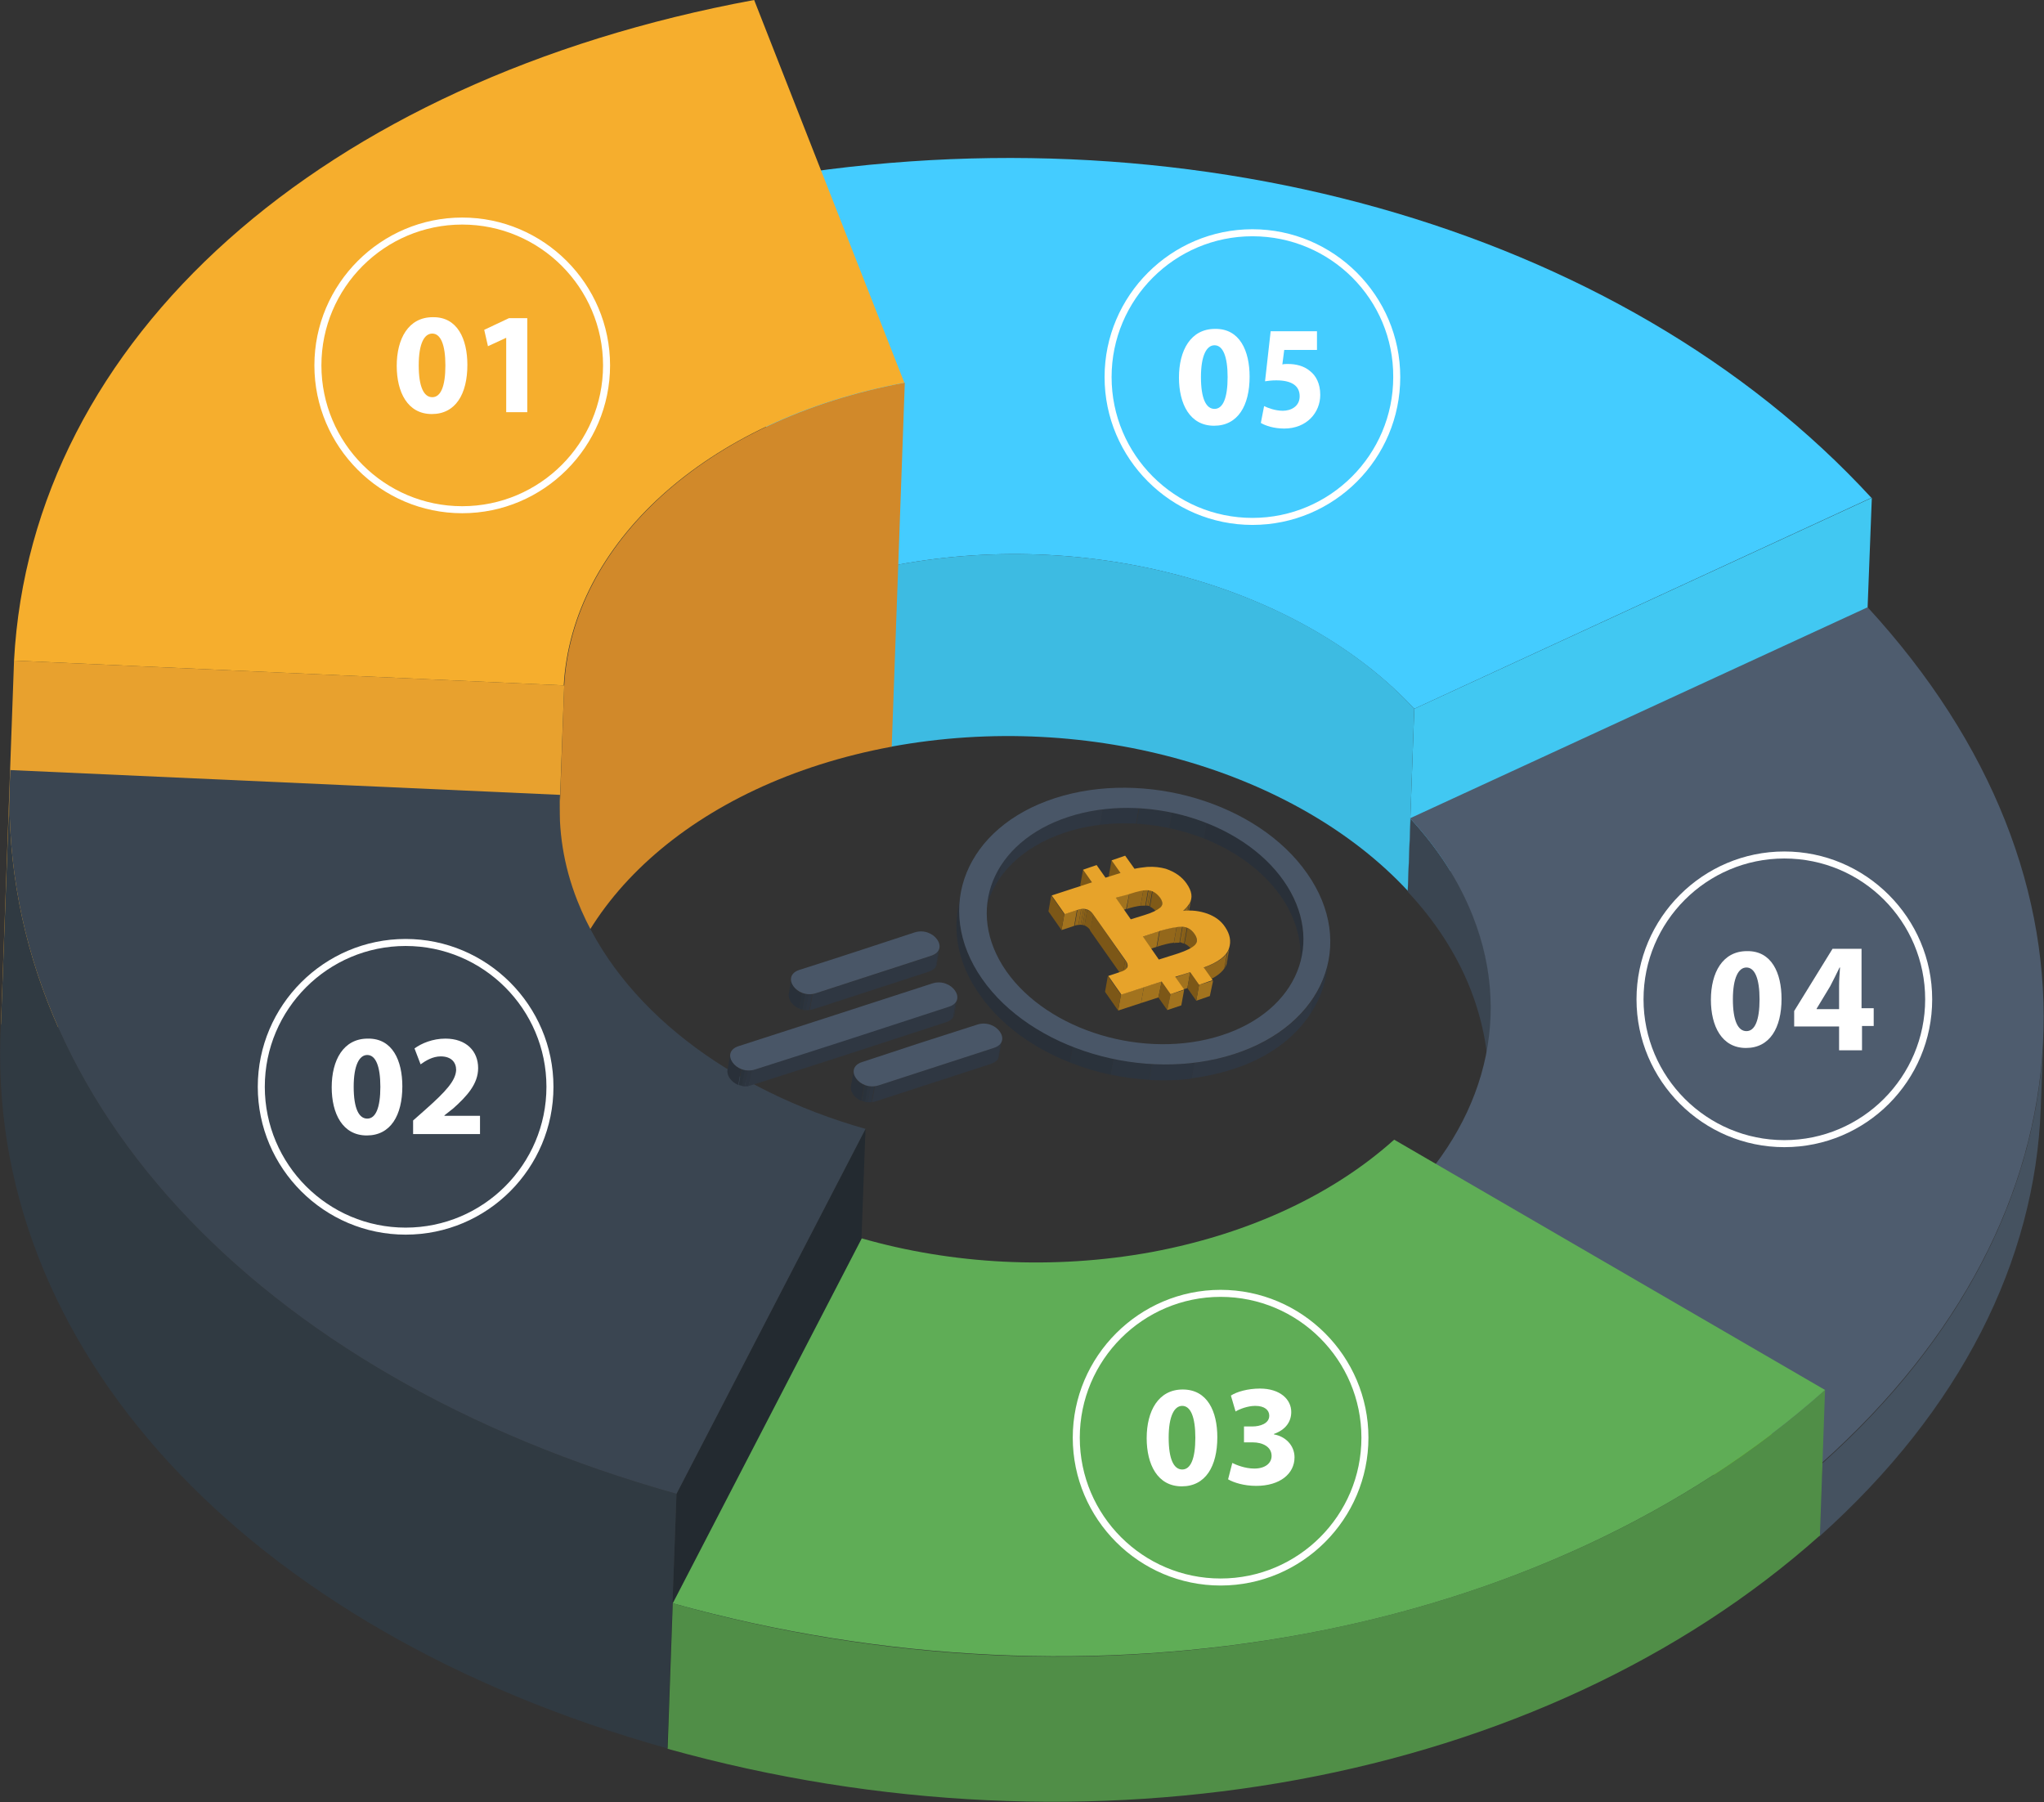 <?xml version="1.0" encoding="utf-8"?>
<!-- Generator: Adobe Illustrator 19.0.0, SVG Export Plug-In . SVG Version: 6.00 Build 0)  -->
<svg version="1.1" id="Content" xmlns="http://www.w3.org/2000/svg" xmlns:xlink="http://www.w3.org/1999/xlink" x="0px" y="0px"
	 viewBox="0 0 436.9 385.2" enable-background="new 0 0 436.9 385.2" xml:space="preserve">
<rect x="0" y="0" width="436.9" height="385.2" fill="#333333" stroke="none"/>
<g>
	<g>
		<polygon fill="#44CCFF" points="192,120.7 190.6,159.6 158.4,77.8 159.8,38.9 		"/>
	</g>
</g>
<g>
	<g>
		<path fill="#3DBBE2" d="M302.3,151.5l-1.4,38.9c-23.6-25.4-67.6-38.7-110.4-30.8l1.4-38.9C234.7,112.8,278.8,126.1,302.3,151.5z"
			/>
	</g>
</g>
<g>
	<g>
		<polygon fill="#41C8F2" points="400.1,106.4 398.6,145.3 300.9,190.4 302.3,151.5 		"/>
	</g>
</g>
<g>
	<g>
		<path fill="#44CCFF" d="M159.8,38.9c92.6-17.1,186.7,9.3,240.2,67.5l-97.7,45.1c-23.6-25.4-67.6-38.7-110.4-30.8L159.8,38.9z"/>
	</g>
</g>
<g>
	<g>
		<path fill="#D1892A" d="M193.4,81.8l-2.8,77.8c-42.7,7.9-71.1,34.6-72.8,64.7l2.8-77.8C122.3,116.4,150.7,89.7,193.4,81.8z"/>
	</g>
</g>
<g>
	<g>
		<polygon fill="#E8A12E" points="120.6,146.5 117.7,224.3 0.2,219 3,141.2 		"/>
	</g>
</g>
<g>
	<g>
		<path fill="#F6AE2D" d="M161.2,0l32.1,81.8c-42.7,7.9-71.1,34.6-72.8,64.7L3,141.2C6.7,72.4,68.7,17.1,161.2,0z"/>
	</g>
</g>
<g>
	<g>
		<path fill="#14A0C1" d="M92.3,265.3c0.7-18.1,1.3-36.3,2-54.4c0-0.4,0-0.8,0.1-1.1l-2,54.4C92.3,264.5,92.3,264.9,92.3,265.3z"/>
	</g>
</g>
<g>
	<g>
		<polygon fill="#232A30" points="185,241.3 183,295.8 142.6,373.8 144.6,319.3 		"/>
	</g>
</g>
<g>
	<g>
		<path fill="#303A42" d="M144.6,319.3l-2,54.4C52.3,348.4-3.5,287.8,0.2,219l2-54.4C-1.5,233.3,54.3,294,144.6,319.3z"/>
	</g>
</g>
<g>
	<g>
		<path fill="#3A4551" d="M2.2,164.6l117.5,5.3c-0.4,7.4,0.7,15,3.7,22.6c9.1,23.1,32.7,40.6,61.6,48.8l-40.4,78
			C54.3,294-1.5,233.3,2.2,164.6z"/>
	</g>
</g>
<g>
	<g>
		<path fill="#3A4551" d="M318.7,217.3c-0.2,5.2-0.4,10.4-0.6,15.6c0.3-7.1-1-14.3-3.8-21.5c-3-7.6-7.6-14.6-13.4-20.8l0.6-15.6
			c5.8,6.3,10.4,13.3,13.4,20.9C317.7,203,318.9,210.2,318.7,217.3z"/>
	</g>
</g>
<g>
	<g>
		<polygon fill="#6DBA13" points="389.5,312.7 388.9,328.3 296.8,274.8 297.4,259.2 		"/>
	</g>
</g>
<g>
	<g>
		<path fill="#455260" d="M436.8,221.4c-0.2,5.2-0.4,10.4-0.6,15.6c-1.2,32.4-17,64.3-47.3,91.4l0.6-15.6
			C419.8,285.7,435.6,253.8,436.8,221.4z"/>
	</g>
</g>
<g>
	<g>
		<path fill="#4E5C6E" d="M399.2,129.8c53.5,58.2,49.7,129.8-9.8,182.9l-92.1-53.5c19-17.1,26.6-40.4,17.5-63.4
			c-3-7.6-7.6-14.6-13.4-20.9L399.2,129.8z"/>
	</g>
</g>
<g>
	<g>
		<path fill="#508E47" d="M390.1,297.1l-1.1,31.1c-29.7,26.5-68.7,44.3-111.6,52.2c-42.8,7.9-89.5,6-134.7-6.6l1.1-31.1
			c45.1,12.7,91.8,14.6,134.7,6.6C321.3,341.4,360.3,323.7,390.1,297.1z"/>
	</g>
</g>
<g>
	<g>
		<path fill="#5FAD56" d="M298,243.6l92.1,53.5c-29.7,26.5-68.7,44.3-111.6,52.2c-42.8,7.9-89.5,6-134.7-6.6l40.4-78
			c19.2,5.5,40.9,6.8,62.1,2.9C267.6,263.6,285.3,255,298,243.6z"/>
	</g>
</g>
<g>
	<g>
		<g>
			<path fill="#FFFFFF" d="M99.9,78c0,6.2-2.5,10.5-7.6,10.5c-5.2,0-7.5-4.7-7.5-10.3c0-5.8,2.5-10.4,7.7-10.4
				C97.8,67.7,99.9,72.5,99.9,78z M89.5,78.1c0,4.6,1.1,6.8,2.9,6.8c1.8,0,2.8-2.3,2.8-6.8c0-4.4-1-6.8-2.8-6.8
				C90.7,71.3,89.5,73.4,89.5,78.1z"/>
		</g>
		<g>
			<path fill="#FFFFFF" d="M108.2,72.2L108.2,72.2l-3.9,1.8l-0.8-3.5l5.3-2.5h3.9v20.1h-4.5V72.2z"/>
		</g>
	</g>
	<g>
		<path fill="#FFFFFF" d="M98.8,109.7c-17.4,0-31.6-14.2-31.6-31.6s14.2-31.6,31.6-31.6c17.4,0,31.6,14.2,31.6,31.6
			S116.2,109.7,98.8,109.7z M98.8,48c-16.6,0-30.1,13.5-30.1,30.1c0,16.6,13.5,30.1,30.1,30.1c16.6,0,30.1-13.5,30.1-30.1
			C128.9,61.5,115.4,48,98.8,48z"/>
	</g>
</g>
<g>
	<g>
		<g>
			<path fill="#FFFFFF" d="M86,232.2c0,6.2-2.5,10.5-7.6,10.5c-5.2,0-7.5-4.7-7.5-10.3c0-5.8,2.5-10.4,7.7-10.4
				C83.9,221.9,86,226.7,86,232.2z M75.6,232.3c0,4.6,1.1,6.8,2.9,6.8c1.8,0,2.8-2.3,2.8-6.8c0-4.4-1-6.8-2.8-6.8
				C76.8,225.5,75.6,227.7,75.6,232.3z"/>
		</g>
		<g>
			<path fill="#FFFFFF" d="M88.3,242.3v-2.8l2.6-2.3c4.4-3.9,6.5-6.2,6.6-8.5c0-1.6-1-2.9-3.3-2.9c-1.7,0-3.2,0.9-4.3,1.7l-1.3-3.4
				c1.5-1.1,3.9-2.1,6.6-2.1c4.5,0,7,2.7,7,6.3c0,3.4-2.4,6-5.3,8.6l-1.9,1.5v0.1h7.6v3.9H88.3z"/>
		</g>
	</g>
	<g>
		<path fill="#FFFFFF" d="M86.7,263.9c-17.4,0-31.6-14.2-31.6-31.6s14.2-31.6,31.6-31.6s31.6,14.2,31.6,31.6S104.2,263.9,86.7,263.9
			z M86.7,202.2c-16.6,0-30.1,13.5-30.1,30.1s13.5,30.1,30.1,30.1c16.6,0,30.1-13.5,30.1-30.1S103.3,202.2,86.7,202.2z"/>
	</g>
</g>
<g>
	<g>
		<g>
			<path fill="#FFFFFF" d="M260.2,307.2c0,6.2-2.5,10.5-7.6,10.5c-5.2,0-7.5-4.7-7.5-10.3c0-5.8,2.5-10.4,7.7-10.4
				C258.1,297,260.2,301.7,260.2,307.2z M249.8,307.3c0,4.6,1.1,6.8,2.9,6.8c1.8,0,2.8-2.3,2.8-6.8c0-4.4-1-6.8-2.8-6.8
				C251,300.5,249.8,302.7,249.8,307.3z"/>
		</g>
		<g>
			<path fill="#FFFFFF" d="M263.4,312.7c0.8,0.4,2.7,1.2,4.7,1.2c2.4,0,3.7-1.2,3.7-2.7c0-2-2-2.9-4-2.9h-1.9v-3.4h1.8
				c1.6,0,3.6-0.6,3.6-2.3c0-1.2-1-2.1-3-2.1c-1.6,0-3.4,0.7-4.2,1.2l-1-3.4c1.2-0.8,3.6-1.5,6.2-1.5c4.3,0,6.7,2.3,6.7,5
				c0,2.1-1.2,3.8-3.7,4.7v0.1c2.4,0.4,4.4,2.3,4.4,4.9c0,3.5-3.1,6.1-8.2,6.1c-2.6,0-4.8-0.7-6-1.4L263.4,312.7z"/>
		</g>
	</g>
	<g>
		<path fill="#FFFFFF" d="M260.9,338.9c-17.4,0-31.6-14.2-31.6-31.6c0-17.4,14.2-31.6,31.6-31.6s31.6,14.2,31.6,31.6
			C292.5,324.7,278.3,338.9,260.9,338.9z M260.9,277.2c-16.6,0-30.1,13.5-30.1,30.1c0,16.6,13.5,30.1,30.1,30.1
			c16.6,0,30.1-13.5,30.1-30.1C291,290.7,277.5,277.2,260.9,277.2z"/>
	</g>
</g>
<g>
	<g>
		<path fill="#FFFFFF" d="M380.8,213.5c0,6.2-2.5,10.5-7.6,10.5c-5.2,0-7.5-4.7-7.5-10.3c0-5.8,2.5-10.4,7.7-10.4
			C378.7,203.2,380.8,208,380.8,213.5z M370.4,213.6c0,4.6,1.1,6.8,2.9,6.8c1.8,0,2.8-2.3,2.8-6.8c0-4.4-1-6.8-2.8-6.8
			C371.6,206.8,370.4,209,370.4,213.6z"/>
	</g>
	<g>
		<path fill="#FFFFFF" d="M381.4,245.2c-17.4,0-31.6-14.2-31.6-31.6S364,182,381.4,182c17.4,0,31.6,14.2,31.6,31.6
			S398.9,245.2,381.4,245.2z M381.4,183.5c-16.6,0-30.1,13.5-30.1,30.1s13.5,30.1,30.1,30.1c16.6,0,30.1-13.5,30.1-30.1
			S398.1,183.5,381.4,183.5z"/>
	</g>
	<g>
		<path fill="#FFFFFF" d="M393.1,224.6v-5.2h-9.6v-3.3l8.2-13.3h6.2v12.7h2.6v3.8H398v5.2H393.1z M393.1,215.6v-4.8
			c0-1.3,0.1-2.6,0.2-4h-0.1c-0.7,1.4-1.3,2.7-2,4l-2.9,4.8v0.1H393.1z"/>
	</g>
</g>
<g>
	<g>
		<path fill="#FFFFFF" d="M267.1,80.5c0,6.2-2.5,10.5-7.6,10.5c-5.2,0-7.5-4.7-7.5-10.3c0-5.8,2.5-10.4,7.7-10.4
			C265,70.2,267.1,75,267.1,80.5z M256.7,80.6c0,4.6,1.1,6.8,2.9,6.8c1.8,0,2.8-2.3,2.8-6.8c0-4.4-1-6.8-2.8-6.8
			C257.9,73.8,256.7,76,256.7,80.6z"/>
	</g>
	<g>
		<path fill="#FFFFFF" d="M267.7,112.2c-17.4,0-31.6-14.2-31.6-31.6S250.3,49,267.7,49s31.6,14.2,31.6,31.6S285.2,112.2,267.7,112.2
			z M267.7,50.5c-16.6,0-30.1,13.5-30.1,30.1c0,16.6,13.5,30.1,30.1,30.1c16.6,0,30.1-13.5,30.1-30.1
			C297.9,64,284.4,50.5,267.7,50.5z"/>
	</g>
	<g>
		<path fill="#FFFFFF" d="M281.4,74.8h-6.9l-0.4,3.1c0.4-0.1,0.7-0.1,1.2-0.1c1.7,0,3.4,0.4,4.7,1.5c1.3,1,2.2,2.7,2.2,5.1
			c0,3.8-2.9,7.2-7.7,7.2c-2.2,0-4-0.6-5-1.2l0.7-3.6c0.8,0.4,2.4,1,4,1c1.7,0,3.6-0.9,3.6-3.1c0-2.1-1.5-3.4-5-3.4
			c-1,0-1.7,0.1-2.4,0.2l1.2-10.7h9.9V74.8z"/>
	</g>
</g>
<g>
	<g>
		<g enable-background="new    ">
			<g>
				<polygon fill="#7C5717" points="239.5,186.6 238.9,190 237,187.2 237.6,183.9 				"/>
			</g>
			<g>
				<polygon fill="#7C5717" points="233.4,188.6 232.8,192 230.9,189.2 231.5,185.9 				"/>
			</g>
			<g enable-background="new    ">
				<defs>
					<path id="SVGID_1_" enable-background="new    " d="M245.5,190.2l-0.6,3.4c-1-0.1-2.3,0.2-4.1,0.8l0.6-3.4
						C243.1,190.3,244.5,190.1,245.5,190.2z"/>
				</defs>
				<clipPath id="SVGID_2_">
					<use xlink:href="#SVGID_1_"  overflow="visible"/>
				</clipPath>
				<g clip-path="url(#SVGID_2_)" enable-background="new    ">
					<path fill="#8A6119" d="M245.5,190.2l-0.6,3.4c0,0,0,0,0,0L245.5,190.2C245.4,190.2,245.4,190.2,245.5,190.2"/>
					<path fill="#8F651A" d="M245.4,190.2l-0.6,3.4c-0.3,0-0.7,0-1,0l0.6-3.4C244.7,190.1,245.1,190.1,245.4,190.2"/>
					<path fill="#94681B" d="M244.4,190.2l-0.6,3.4c-0.8,0.1-1.8,0.3-3,0.7l0.6-3.4C242.5,190.5,243.5,190.3,244.4,190.2"/>
				</g>
			</g>
			<g enable-background="new    ">
				<defs>
					<path id="SVGID_3_" enable-background="new    " d="M254.6,192.2l-0.6,3.4c-0.1,0.4-0.2,0.7-0.4,1.1l0.6-3.4
						C254.4,192.9,254.5,192.6,254.6,192.2z"/>
				</defs>
				<clipPath id="SVGID_4_">
					<use xlink:href="#SVGID_3_"  overflow="visible"/>
				</clipPath>
				<g clip-path="url(#SVGID_4_)" enable-background="new    ">
					<path fill="#8A6119" d="M254.6,192.2l-0.6,3.4c0,0.1,0,0.2-0.1,0.3l0.6-3.4C254.5,192.4,254.6,192.3,254.6,192.2"/>
					<path fill="#8F651A" d="M254.5,192.5l-0.6,3.4c-0.1,0.3-0.2,0.6-0.4,0.8l0.6-3.4C254.3,193,254.4,192.7,254.5,192.5"/>
				</g>
			</g>
			<g enable-background="new    ">
				<defs>
					<path id="SVGID_5_" enable-background="new    " d="M248.4,193.2l-0.6,3.4c0.1-0.4-0.1-0.9-0.5-1.5c-0.7-0.9-1.5-1.4-2.4-1.5
						l0.6-3.4c1,0,1.8,0.6,2.4,1.5C248.3,192.2,248.5,192.7,248.4,193.2z"/>
				</defs>
				<clipPath id="SVGID_6_">
					<use xlink:href="#SVGID_5_"  overflow="visible"/>
				</clipPath>
				<g clip-path="url(#SVGID_6_)" enable-background="new    ">
					<path fill="#805A17" d="M248.4,193.2l-0.6,3.4c0.1-0.4-0.1-0.9-0.5-1.5c-0.4-0.6-1-1.1-1.5-1.3l0.6-3.4
						c0.6,0.2,1.1,0.7,1.5,1.3C248.3,192.2,248.5,192.7,248.4,193.2"/>
					<path fill="#855E18" d="M246.3,190.3l-0.6,3.4c-0.1-0.1-0.3-0.1-0.4-0.1l0.6-3.4C246.1,190.2,246.2,190.3,246.3,190.3"/>
					<path fill="#8A6119" d="M245.9,190.2l-0.6,3.4c-0.1,0-0.3,0-0.4-0.1l0.6-3.4C245.6,190.2,245.8,190.2,245.9,190.2"/>
					<path fill="#8F651A" d="M245.5,190.2l-0.6,3.4c0,0,0,0,0,0L245.5,190.2C245.5,190.2,245.5,190.2,245.5,190.2"/>
				</g>
			</g>
			<g enable-background="new    ">
				<defs>
					<path id="SVGID_7_" enable-background="new    " d="M254.1,193.3l-0.6,3.4c-0.3,0.4-0.5,0.7-0.6,0.8l0.6-3.4
						C253.7,194,253.9,193.7,254.1,193.3z"/>
				</defs>
				<clipPath id="SVGID_8_">
					<use xlink:href="#SVGID_7_"  overflow="visible"/>
				</clipPath>
				<g clip-path="url(#SVGID_8_)" enable-background="new    ">
					<path fill="#8F651A" d="M254.1,193.3l-0.6,3.4c-0.1,0.1-0.2,0.3-0.2,0.4l0.6-3.4C254,193.6,254.1,193.4,254.1,193.3"/>
					<path fill="#94681B" d="M253.9,193.7l-0.6,3.4c-0.1,0.2-0.3,0.4-0.3,0.5l0.6-3.4C253.6,194,253.8,193.9,253.9,193.7"/>
				</g>
			</g>
			<g>
				<polygon fill="#A2731E" points="241.4,190.9 240.7,194.3 237.8,195.2 238.5,191.9 				"/>
			</g>
			<g enable-background="new    ">
				<defs>
					<path id="SVGID_9_" enable-background="new    " d="M253.6,194.1l-0.6,3.4c-0.1,0.1-0.4,0.4-0.7,0.7l0.6-3.4
						C253.2,194.5,253.4,194.3,253.6,194.1z"/>
				</defs>
				<clipPath id="SVGID_10_">
					<use xlink:href="#SVGID_9_"  overflow="visible"/>
				</clipPath>
				<g clip-path="url(#SVGID_10_)" enable-background="new    ">
					<path fill="#94681B" d="M253.6,194.1l-0.6,3.4c-0.1,0.1-0.4,0.4-0.7,0.7l0.6-3.4C253.2,194.5,253.4,194.3,253.6,194.1"/>
				</g>
			</g>
			<g enable-background="new    ">
				<defs>
					<path id="SVGID_11_" enable-background="new    " d="M233.7,195.5l-0.6,3.4c-1.1-1.6-2.5-1.3-3.4-1l0.6-3.4
						C231.1,194.2,232.6,194,233.7,195.5z"/>
				</defs>
				<clipPath id="SVGID_12_">
					<use xlink:href="#SVGID_11_"  overflow="visible"/>
				</clipPath>
				<g clip-path="url(#SVGID_12_)" enable-background="new    ">
					<path fill="#805A17" d="M233.7,195.5l-0.6,3.4c-0.4-0.6-0.8-0.9-1.3-1l0.6-3.4C232.8,194.6,233.3,195,233.7,195.5"/>
					<path fill="#855E18" d="M232.4,194.5l-0.6,3.4c-0.1,0-0.2-0.1-0.4-0.1l0.6-3.4C232.2,194.4,232.3,194.4,232.4,194.5"/>
					<path fill="#8A6119" d="M232,194.4l-0.6,3.4c-0.1,0-0.3,0-0.4-0.1l0.6-3.4C231.8,194.3,231.9,194.3,232,194.4"/>
					<path fill="#8F651A" d="M231.6,194.3l-0.6,3.4c-0.2,0-0.4,0-0.5,0l0.6-3.4C231.3,194.3,231.5,194.3,231.6,194.3"/>
					<path fill="#94681B" d="M231.1,194.3l-0.6,3.4c-0.3,0-0.6,0.1-0.9,0.2l0.6-3.4C230.5,194.4,230.8,194.4,231.1,194.3"/>
				</g>
			</g>
			<g enable-background="new    ">
				<defs>
					<path id="SVGID_13_" enable-background="new    " d="M278.3,204l-0.6,3.4c0.9-5.1-0.3-10.6-3.9-15.8c-9-12.9-29.7-19-46-13.7
						c-9.8,3.2-15.8,9.7-17.2,17.2l0.6-3.4c1.4-7.5,7.4-14.1,17.2-17.2c16.4-5.3,37,0.8,46,13.7C278,193.5,279.2,199,278.3,204z"/>
				</defs>
				<clipPath id="SVGID_14_">
					<use xlink:href="#SVGID_13_"  overflow="visible"/>
				</clipPath>
				<g clip-path="url(#SVGID_14_)" enable-background="new    ">
					<path fill="#293039" d="M278.3,204l-0.6,3.4c0.9-5.1-0.3-10.6-3.9-15.8c-3.8-5.4-9.7-9.7-16.5-12.4l0.6-3.4
						c6.8,2.7,12.7,6.9,16.5,12.4C278,193.5,279.2,199,278.3,204"/>
					<path fill="#2A323B" d="M257.9,175.9l-0.6,3.4c-2.4-0.9-4.9-1.7-7.4-2.2l0.6-3.4C253,174.2,255.5,175,257.9,175.9"/>
					<path fill="#2C343E" d="M250.5,173.7l-0.6,3.4c-2.3-0.5-4.7-0.8-7-0.9l0.6-3.4C245.8,172.9,248.2,173.2,250.5,173.7"/>
					<path fill="#2D3540" d="M243.4,172.7l-0.6,3.4c-2.6-0.1-5.2-0.1-7.7,0.2l0.6-3.4C238.3,172.7,240.9,172.6,243.4,172.7"/>
					<path fill="#2F3742" d="M235.7,173l-0.6,3.4c-2.5,0.3-5,0.8-7.4,1.6c-6.5,2.1-11.4,5.8-14.3,10.2l0.6-3.4
						c2.9-4.4,7.8-8.1,14.3-10.2C230.7,173.8,233.2,173.3,235.7,173"/>
					<path fill="#2D3540" d="M214,184.8l-0.6,3.4c-1.1,1.7-1.9,3.5-2.5,5.4l0.6-3.4C212.1,188.3,212.9,186.5,214,184.8"/>
					<path fill="#2C343E" d="M211.5,190.2l-0.6,3.4c-0.2,0.6-0.3,1.1-0.4,1.7l0.6-3.4C211.2,191.3,211.4,190.7,211.5,190.2"/>
				</g>
			</g>
			<g>
				<polygon fill="#A2731E" points="230.2,194.5 229.6,197.9 226.9,198.8 227.5,195.4 				"/>
			</g>
			<g>
				<polygon fill="#7C5717" points="227.5,195.4 226.9,198.8 224.1,194.8 224.7,191.4 				"/>
			</g>
			<g enable-background="new    ">
				<defs>
					<path id="SVGID_15_" enable-background="new    " d="M255.8,201.2l-0.6,3.4c0.1-0.5-0.1-1-0.5-1.6c-0.7-1-1.6-1.5-2.7-1.5
						c-1.1,0-2.7,0.3-4.7,0.9l0.6-3.4c2-0.7,3.6-1,4.7-0.9c1.1,0,2,0.5,2.7,1.5C255.7,200.2,255.9,200.7,255.8,201.2z"/>
				</defs>
				<clipPath id="SVGID_16_">
					<use xlink:href="#SVGID_15_"  overflow="visible"/>
				</clipPath>
				<g clip-path="url(#SVGID_16_)" enable-background="new    ">
					<path fill="#805A17" d="M255.8,201.2l-0.6,3.4c0.1-0.5-0.1-1-0.5-1.6c-0.4-0.6-0.9-1-1.5-1.3l0.6-3.4c0.6,0.2,1.1,0.7,1.5,1.3
						C255.7,200.2,255.9,200.7,255.8,201.2"/>
					<path fill="#855E18" d="M253.7,198.3l-0.6,3.4c-0.2-0.1-0.3-0.1-0.5-0.1l0.6-3.4C253.4,198.2,253.6,198.2,253.7,198.3"/>
					<path fill="#8A6119" d="M253.3,198.1l-0.6,3.4c-0.2,0-0.3-0.1-0.5-0.1l0.6-3.4C252.9,198.1,253.1,198.1,253.3,198.1"/>
					<path fill="#8F651A" d="M252.7,198.1l-0.6,3.4c-0.1,0-0.1,0-0.2,0c-0.3,0-0.7,0-1,0.1l0.6-3.4c0.4,0,0.7-0.1,1-0.1
						C252.6,198.1,252.7,198.1,252.7,198.1"/>
					<path fill="#94681B" d="M251.5,198.1l-0.6,3.4c-1,0.1-2.2,0.4-3.7,0.9l0.6-3.4C249.3,198.5,250.5,198.3,251.5,198.1"/>
				</g>
			</g>
			<g>
				<polygon fill="#A2731E" points="247.8,199 247.2,202.4 243.7,203.5 244.3,200.2 				"/>
			</g>
			<g enable-background="new    ">
				<defs>
					<path id="SVGID_17_" enable-background="new    " d="M262.9,202.1l-0.6,3.4c0,0.2-0.1,0.4-0.1,0.6c-0.5,1.6-2.3,3-5.4,4.1
						l0.6-3.4c3.1-1.1,4.9-2.5,5.4-4.1C262.8,202.5,262.8,202.3,262.9,202.1z"/>
				</defs>
				<clipPath id="SVGID_18_">
					<use xlink:href="#SVGID_17_"  overflow="visible"/>
				</clipPath>
				<g clip-path="url(#SVGID_18_)" enable-background="new    ">
					<path fill="#8A6119" d="M262.9,202.1l-0.6,3.4c0,0.2-0.1,0.3-0.1,0.5l0.6-3.4C262.8,202.4,262.9,202.2,262.9,202.1"/>
					<path fill="#8F651A" d="M262.8,202.5l-0.6,3.4c0,0,0,0.1,0,0.1c-0.1,0.3-0.2,0.6-0.4,0.9l0.6-3.4c0.2-0.3,0.3-0.6,0.4-0.9
						C262.7,202.6,262.8,202.6,262.8,202.5"/>
					<path fill="#94681B" d="M262.3,203.6l-0.6,3.4c-0.8,1.2-2.5,2.3-5,3.2l0.6-3.4C259.8,205.9,261.5,204.8,262.3,203.6"/>
				</g>
			</g>
			<g>
				<polygon fill="#7C5717" points="240.5,205.3 239.9,208.7 233,198.9 233.7,195.5 				"/>
			</g>
			<g enable-background="new    ">
				<defs>
					<path id="SVGID_19_" enable-background="new    " d="M240.9,206.6l-0.6,3.4c0.1-0.3,0-0.7-0.4-1.3l0.6-3.4
						C240.9,205.8,241,206.3,240.9,206.6z"/>
				</defs>
				<clipPath id="SVGID_20_">
					<use xlink:href="#SVGID_19_"  overflow="visible"/>
				</clipPath>
				<g clip-path="url(#SVGID_20_)" enable-background="new    ">
					<path fill="#805A17" d="M240.9,206.6l-0.6,3.4c0.1-0.3,0-0.7-0.4-1.3l0.6-3.4C240.9,205.8,241,206.3,240.9,206.6"/>
				</g>
			</g>
			<g>
				<polygon fill="#A2731E" points="254.4,207.8 253.8,211.2 250.6,212.2 251.2,208.9 				"/>
			</g>
			<g>
				<polygon fill="#A2731E" points="259.3,209.6 258.6,212.9 255.7,213.9 256.3,210.5 				"/>
			</g>
			<g>
				<polygon fill="#7C5717" points="256.3,210.5 255.7,213.9 253.8,211.2 254.4,207.8 				"/>
			</g>
			<g>
				<polygon fill="#A2731E" points="248.3,209.8 247.6,213.2 243.9,214.4 244.5,211 				"/>
			</g>
			<g>
				<polygon fill="#7C5717" points="250.2,212.5 249.5,215.9 247.6,213.2 248.3,209.8 				"/>
			</g>
			<g>
				<polygon fill="#A2731E" points="253.1,211.6 252.5,214.9 249.5,215.9 250.2,212.5 				"/>
			</g>
			<g>
				<polygon fill="#A2731E" points="244.5,211 243.9,214.4 239,216 239.6,212.6 				"/>
			</g>
			<g>
				<polygon fill="#7C5717" points="239.6,212.6 239,216 236.2,212 236.8,208.6 				"/>
			</g>
			<g enable-background="new    ">
				<defs>
					<path id="SVGID_21_" enable-background="new    " d="M284.1,205.1l-0.6,3.4c-1.6,8.8-8.7,16.5-20.2,20.2
						c-19.2,6.2-43.4-1-53.9-16.1c-4.3-6.1-5.7-12.5-4.6-18.4l0.6-3.4c-1.1,5.9,0.3,12.4,4.6,18.4c10.6,15.1,34.8,22.3,53.9,16.1
						C275.4,221.6,282.5,213.9,284.1,205.1z"/>
				</defs>
				<clipPath id="SVGID_22_">
					<use xlink:href="#SVGID_21_"  overflow="visible"/>
				</clipPath>
				<g clip-path="url(#SVGID_22_)" enable-background="new    ">
					<path fill="#2C343E" d="M284.1,205.1l-0.6,3.4c-0.1,0.7-0.3,1.3-0.5,2l0.6-3.4C283.8,206.4,283.9,205.7,284.1,205.1"/>
					<path fill="#2D3540" d="M283.6,207l-0.6,3.4c-0.6,2.2-1.6,4.3-2.9,6.3l0.6-3.4C282,211.4,283,209.2,283.6,207"/>
					<path fill="#2F3742" d="M280.7,213.3l-0.6,3.4c-3.4,5.2-9.1,9.5-16.8,11.9c-2.8,0.9-5.7,1.5-8.6,1.9l0.6-3.4
						c2.9-0.4,5.8-1,8.6-1.9C271.6,222.8,277.3,218.5,280.7,213.3"/>
					<path fill="#2D3540" d="M255.3,227.2l-0.6,3.4c-3,0.4-6,0.4-9.1,0.3l0.6-3.4C249.2,227.6,252.3,227.5,255.3,227.2"/>
					<path fill="#2C343E" d="M246.2,227.4l-0.6,3.4c-2.8-0.2-5.5-0.5-8.2-1.1l0.6-3.4C240.7,226.9,243.4,227.3,246.2,227.4"/>
					<path fill="#2A323B" d="M238,226.3l-0.6,3.4c-3-0.6-5.9-1.5-8.7-2.6l0.6-3.4C232.1,224.8,235,225.7,238,226.3"/>
					<path fill="#293039" d="M229.3,223.7l-0.6,3.4c-7.9-3.1-14.9-8.1-19.3-14.5c-4.3-6.1-5.7-12.5-4.6-18.4l0.6-3.4
						c-1.1,5.9,0.3,12.4,4.6,18.4C214.5,215.6,221.4,220.6,229.3,223.7"/>
				</g>
			</g>
			<g>
				<path fill="#495667" d="M225.5,170.6c19.2-6.2,43.4,1,53.9,16.1c10.6,15.1,3.6,32.4-15.6,38.6c-19.2,6.2-43.4-1-53.9-16.1
					C199.4,194.1,206.4,176.8,225.5,170.6z M261.1,221.3c16.4-5.3,22.3-20.1,13.3-33c-9-12.9-29.7-19-46-13.7s-22.3,20.1-13.3,33
					C224.1,220.4,244.7,226.6,261.1,221.3"/>
			</g>
			<g>
				<path fill="#E7A32A" d="M258.1,195.3c1.6,0.6,2.9,1.5,3.8,2.9c1,1.5,1.3,3,0.8,4.5c-0.5,1.6-2.3,3-5.4,4.1l1.9,2.7l-2.9,1
					l-1.9-2.7l-3.2,1l1.9,2.7l-2.9,1l-1.9-2.7l-3.7,1.2l-4.9,1.6l-2.8-4l2.7-0.9c0.9-0.3,2.1-0.9,1-2.4l-6.9-9.8
					c-1.1-1.6-2.5-1.3-3.4-1l-2.7,0.9l-2.8-4l4.9-1.6l3.7-1.2l-1.9-2.7l2.9-1l1.9,2.7l3.2-1l-1.9-2.7l2.9-1l2,2.8
					c0.9-0.2,1.8-0.3,2.7-0.4c1.6-0.1,2.9,0.1,4,0.4c2,0.7,3.4,1.7,4.4,3.1c1.2,1.7,1.4,3.1,0.6,4.4c-0.3,0.4-0.5,0.7-0.6,0.8
					c-0.1,0.1-0.4,0.4-0.7,0.7C254.7,194.5,256.4,194.7,258.1,195.3z M255.4,202c0.6-0.6,0.6-1.4-0.1-2.4c-0.7-1-1.6-1.5-2.7-1.5
					c-1.1,0-2.7,0.3-4.7,0.9l-3.6,1.2l3.4,4.9l4.1-1.3C253.6,203.2,254.8,202.6,255.4,202 M238.5,191.9l3.2,4.6l2.9-0.9
					c1.7-0.5,2.8-1.1,3.4-1.6c0.6-0.5,0.6-1.3-0.1-2.2c-0.7-0.9-1.5-1.4-2.4-1.5c-1-0.1-2.3,0.2-4.1,0.8L238.5,191.9"/>
			</g>
		</g>
		<g enable-background="new    ">
			<g enable-background="new    ">
				<defs>
					<path id="SVGID_23_" enable-background="new    " d="M200.9,202.6l-0.6,3.4c-0.1,0.7-0.7,1.3-1.8,1.7c-8.2,2.7-16.4,5.3-24.6,8
						c-3,1-5.6-1.4-5.3-3.3l0.6-3.4c-0.3,1.9,2.3,4.3,5.3,3.3c8.2-2.7,16.4-5.3,24.6-8C200.2,204,200.7,203.3,200.9,202.6z"/>
				</defs>
				<clipPath id="SVGID_24_">
					<use xlink:href="#SVGID_23_"  overflow="visible"/>
				</clipPath>
				<g clip-path="url(#SVGID_24_)" enable-background="new    ">
					<path fill="#2C343E" d="M200.9,202.6l-0.6,3.4c0,0.1,0,0.1,0,0.2l0.6-3.4C200.8,202.7,200.8,202.7,200.9,202.6"/>
					<path fill="#2D3540" d="M200.8,202.8l-0.6,3.4c0,0.2-0.1,0.3-0.2,0.5l0.6-3.4C200.7,203.1,200.8,203,200.8,202.8"/>
					<path fill="#2F3742" d="M200.6,203.3l-0.6,3.4c-0.3,0.4-0.8,0.8-1.5,1c-8.2,2.7-16.4,5.3-24.6,8c-0.3,0.1-0.6,0.2-0.8,0.2
						l0.6-3.4c0.3,0,0.6-0.1,0.8-0.2c8.2-2.7,16.4-5.3,24.6-8C199.8,204.1,200.3,203.7,200.6,203.3"/>
					<path fill="#2D3540" d="M173.6,212.5l-0.6,3.4c-0.3,0-0.5,0-0.8,0l0.6-3.4C173,212.6,173.3,212.6,173.6,212.5"/>
					<path fill="#2C343E" d="M172.8,212.6l-0.6,3.4c-0.2,0-0.4,0-0.7-0.1l0.6-3.4C172.3,212.5,172.6,212.5,172.8,212.6"/>
					<path fill="#2A323B" d="M172.1,212.5l-0.6,3.4c-0.2-0.1-0.5-0.1-0.7-0.2l0.6-3.4C171.6,212.3,171.9,212.4,172.1,212.5"/>
					<path fill="#293039" d="M171.4,212.3l-0.6,3.4c-1.5-0.6-2.5-2-2.3-3.2l0.6-3.4C168.9,210.2,169.9,211.7,171.4,212.3"/>
				</g>
			</g>
			<g>
				<path fill="#495667" d="M195.5,199.3c4.1-1.3,7.6,3.7,3.5,5c-8.2,2.7-16.4,5.3-24.6,8c-4.1,1.3-7.6-3.7-3.5-5
					C179.1,204.7,187.3,202,195.5,199.3z"/>
			</g>
		</g>
		<g enable-background="new    ">
			<g enable-background="new    ">
				<defs>
					<path id="SVGID_25_" enable-background="new    " d="M204.6,213.5l-0.6,3.4c-0.1,0.7-0.7,1.3-1.8,1.7
						c-18.4,6-22.9,7.5-41.4,13.4c-3,1-5.7-1.4-5.3-3.3l0.6-3.4c-0.3,1.9,2.3,4.3,5.3,3.3c18.4-6,22.9-7.5,41.4-13.4
						C203.9,214.8,204.5,214.2,204.6,213.5z"/>
				</defs>
				<clipPath id="SVGID_26_">
					<use xlink:href="#SVGID_25_"  overflow="visible"/>
				</clipPath>
				<g clip-path="url(#SVGID_26_)" enable-background="new    ">
					<path fill="#2C343E" d="M204.6,213.5l-0.6,3.4c0,0.1,0,0.1,0,0.2l0.6-3.4C204.6,213.6,204.6,213.5,204.6,213.5"/>
					<path fill="#2D3540" d="M204.6,213.6L204,217c0,0.2-0.1,0.3-0.2,0.5l0.6-3.4C204.5,214,204.5,213.8,204.6,213.6"/>
					<path fill="#2F3742" d="M204.3,214.1l-0.6,3.4c-0.3,0.4-0.8,0.8-1.5,1c-18.4,6-22.9,7.5-41.4,13.4c-0.3,0.1-0.6,0.2-0.8,0.2
						l0.6-3.4c0.3,0,0.6-0.1,0.8-0.2c18.4-6,22.9-7.5,41.4-13.4C203.6,214.9,204.1,214.6,204.3,214.1"/>
					<path fill="#2D3540" d="M160.6,228.8l-0.6,3.4c-0.3,0-0.5,0-0.8,0l0.6-3.4C160.1,228.8,160.3,228.8,160.6,228.8"/>
					<path fill="#2C343E" d="M159.8,228.8l-0.6,3.4c-0.2,0-0.4,0-0.7-0.1l0.6-3.4C159.4,228.8,159.6,228.8,159.8,228.8"/>
					<path fill="#2A323B" d="M159.2,228.7l-0.6,3.4c-0.2-0.1-0.5-0.1-0.7-0.2l0.6-3.4C158.7,228.6,158.9,228.7,159.2,228.7"/>
					<path fill="#293039" d="M158.4,228.5l-0.6,3.4c-1.5-0.6-2.5-2-2.3-3.2l0.6-3.4C155.9,226.5,156.9,227.9,158.4,228.5"/>
				</g>
			</g>
			<g>
				<path fill="#495667" d="M199.3,210.2c4.1-1.3,7.6,3.7,3.5,5c-18.4,6-22.9,7.5-41.4,13.4c-4.1,1.3-7.6-3.7-3.5-5
					C176.4,217.6,180.9,216.2,199.3,210.2z"/>
			</g>
		</g>
		<g enable-background="new    ">
			<g enable-background="new    ">
				<defs>
					<path id="SVGID_27_" enable-background="new    " d="M214.2,222.3l-0.6,3.4c-0.1,0.7-0.7,1.3-1.8,1.7c-8.2,2.7-16.4,5.3-24.6,8
						c-3,1-5.7-1.4-5.3-3.3l0.6-3.4c-0.3,1.9,2.3,4.3,5.3,3.3c8.2-2.7,16.4-5.3,24.6-8C213.5,223.6,214,223,214.2,222.3z"/>
				</defs>
				<clipPath id="SVGID_28_">
					<use xlink:href="#SVGID_27_"  overflow="visible"/>
				</clipPath>
				<g clip-path="url(#SVGID_28_)" enable-background="new    ">
					<path fill="#2C343E" d="M214.2,222.3l-0.6,3.4c0,0.1,0,0.1,0,0.2l0.6-3.4C214.1,222.4,214.2,222.3,214.2,222.3"/>
					<path fill="#2D3540" d="M214.1,222.4l-0.6,3.4c0,0.2-0.1,0.3-0.2,0.5l0.6-3.4C214,222.8,214.1,222.6,214.1,222.4"/>
					<path fill="#2F3742" d="M213.9,223l-0.6,3.4c-0.3,0.4-0.8,0.8-1.5,1c-8.2,2.7-16.4,5.3-24.6,8c-0.3,0.1-0.6,0.2-0.8,0.2
						l0.6-3.4c0.3,0,0.6-0.1,0.8-0.2c8.2-2.7,16.4-5.3,24.6-8C213.1,223.7,213.6,223.4,213.9,223"/>
					<path fill="#2D3540" d="M186.9,232.2l-0.6,3.4c-0.3,0-0.5,0-0.8,0l0.6-3.4C186.4,232.2,186.6,232.2,186.9,232.2"/>
					<path fill="#2C343E" d="M186.1,232.2l-0.6,3.4c-0.2,0-0.4,0-0.7-0.1l0.6-3.4C185.7,232.2,185.9,232.2,186.1,232.2"/>
					<path fill="#2A323B" d="M185.5,232.1l-0.6,3.4c-0.2-0.1-0.5-0.1-0.7-0.2l0.6-3.4C185,232,185.2,232.1,185.5,232.1"/>
					<path fill="#293039" d="M184.7,231.9l-0.6,3.4c-1.5-0.6-2.5-2-2.3-3.2l0.6-3.4C182.2,229.9,183.2,231.3,184.7,231.9"/>
				</g>
			</g>
			<g>
				<path fill="#495667" d="M208.9,219c4.1-1.3,7.6,3.7,3.5,5c-8.2,2.7-16.4,5.3-24.6,8c-4.1,1.3-7.6-3.7-3.5-5
					C192.4,224.3,200.7,221.6,208.9,219z"/>
			</g>
		</g>
	</g>
</g>
</svg>
